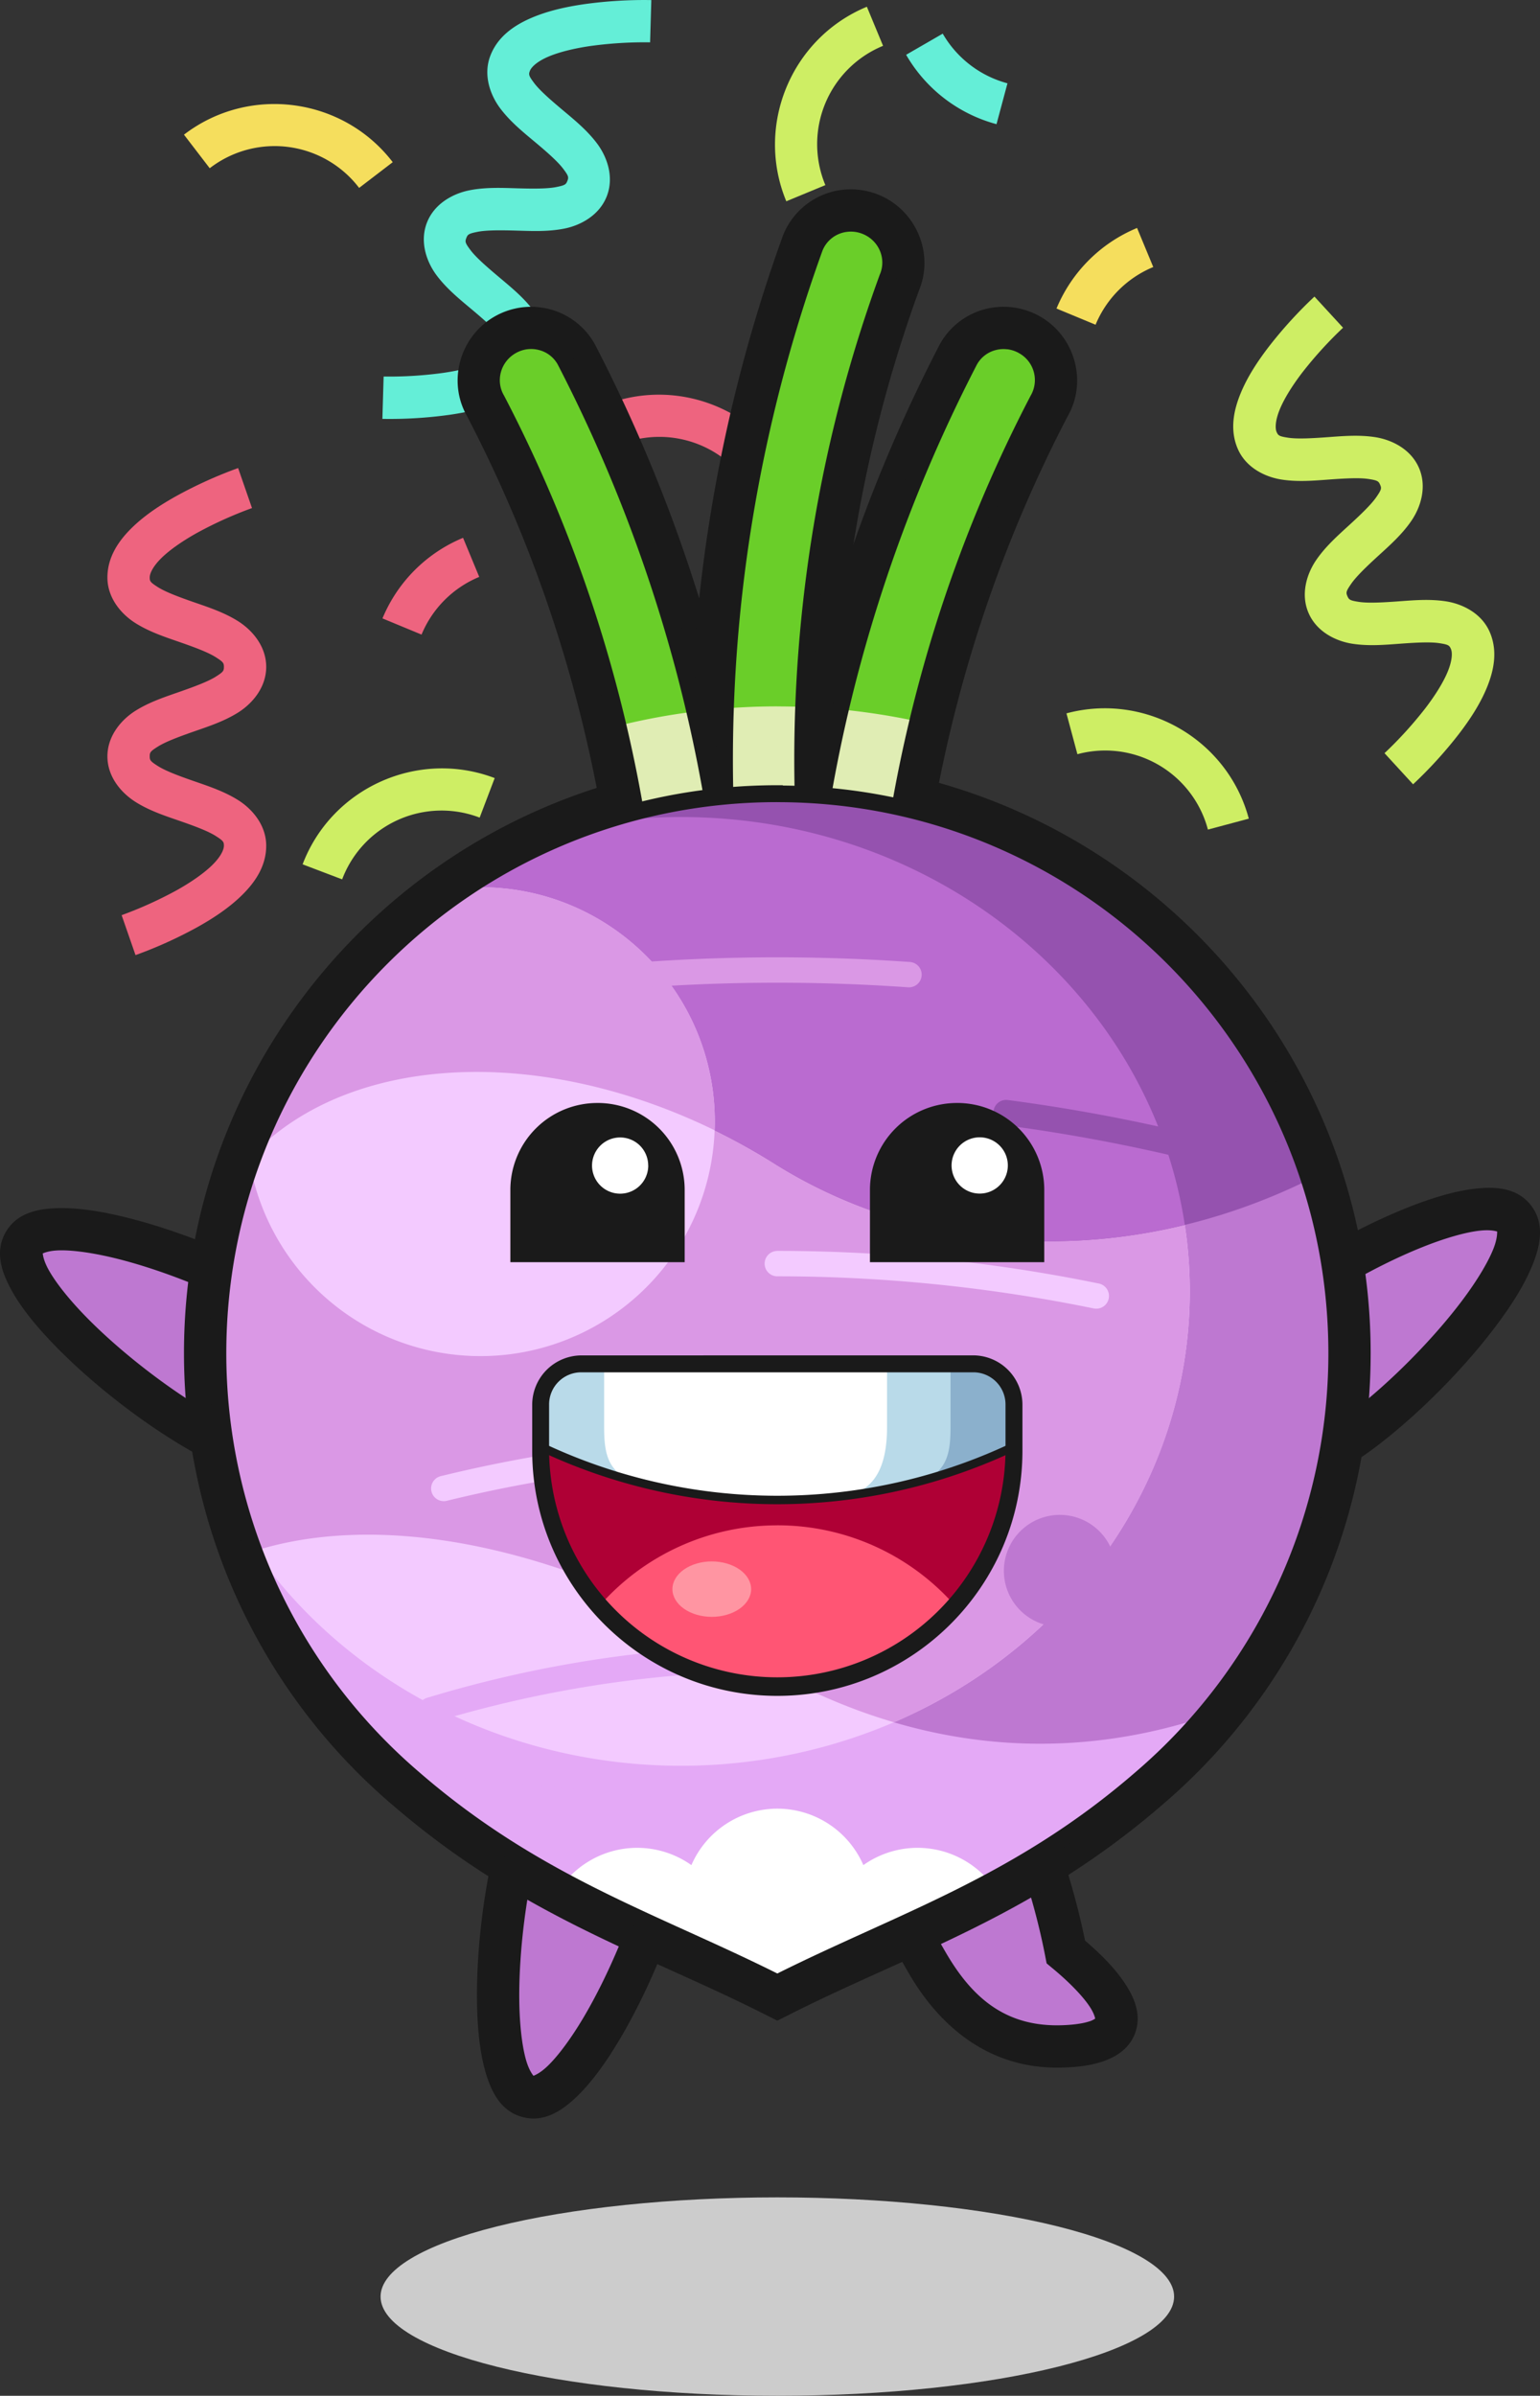 <svg xmlns="http://www.w3.org/2000/svg" viewBox="0 0 1236.88 1923.92"><rect x="0" y="0" width="1236.88" height="1923.92" fill="#333333" stroke="none"/><defs><style>.cls-1{fill:#fff;}.cls-2{fill:#ccc;}.cls-3{fill:#ceee64;}.cls-4{fill:#ee647f;}.cls-5{fill:#f5de5d;}.cls-6{fill:#64eed7;}.cls-7{fill:#be78d1;}.cls-8{fill:#1a1a1a;}.cls-9{fill:#6ace29;}.cls-10{fill:#e0edb4;}.cls-11{fill:#e4a9f6;}.cls-12{fill:#f3caff;}.cls-13{fill:#da98e5;}.cls-14{fill:#9552af;}.cls-15{fill:#ba6bd0;}.cls-16{fill:#af0035;}.cls-17{fill:#ff5574;}.cls-18{fill:#b9dae9;}.cls-19{fill:#8bb0cc;}.cls-20{fill:#ff95a2;}</style></defs><g id="Layer_2" data-name="Layer 2"><g id="Layer_1-2" data-name="Layer 1"><path class="cls-1" d="M624.3,634.19h-1.1c-.29,0-.57.07-.85.12a7.53,7.53,0,0,0-.83.11l-.83.17-.74.16h-.12l-.24.11c-.37.11-.74.24-1.1.38s-.52.2-.77.31-.52.22-.78.35-.49.25-.73.39-.49.27-.73.41l-.7.46-.68.5c-.22.17-.44.34-.65.52s-.42.37-.63.56-.4.39-.59.6-.39.4-.58.61-.36.43-.53.65-.34.45-.51.67l-.47.7c-.15.24-.3.48-.43.72s-.27.49-.4.75l-.36.75c-.11.26-.22.52-.32.78s-.19.53-.28.79-.17.53-.25.81-.14.53-.2.8-.11.55-.16.83-.09.56-.12.83-.08.56-.11.84,0,.56,0,.83V651c0,.27,0,.55,0,.83v.27c0,.27.07.55.12.82s.06.57.11.84.11.56.18.84.1.5.16.75v.11c0,.08.07.16.11.25.11.37.23.73.37,1.09s.2.53.31.79.22.51.34.76.25.5.39.74l.41.73c.15.24.31.47.47.71s.31.45.48.68.34.44.52.65.37.42.57.63l.59.59c.2.2.41.39.62.57l.64.54.68.5c.22.17.46.32.69.48l.72.43c.24.14.49.27.74.39l.76.38.77.31.8.29.81.24.82.21.81.15.83.13.83.11h2.27l.85-.11.83-.11.82-.18.75-.16h.11l.25-.11c.37-.11.74-.24,1.11-.37l.77-.31.77-.35.74-.39.73-.42c.24-.15.48-.3.71-.46s.46-.32.68-.49l.65-.53.63-.55.59-.59c.2-.2.39-.4.57-.61s.37-.43.54-.65.34-.44.51-.67l.47-.69c.15-.24.29-.48.43-.72s.27-.5.4-.75.24-.5.35-.75.22-.52.32-.78.2-.53.29-.79.16-.53.24-.8.15-.54.21-.82.11-.55.15-.83.09-.55.13-.83.08-.55.11-.84,0-.55,0-.83V651q0-.42,0-.84a2.26,2.26,0,0,0,0-.26c0-.28-.06-.57-.11-.85s-.07-.56-.11-.83-.11-.55-.18-.83-.1-.5-.16-.75v-.11c0-.09-.07-.17-.11-.25-.11-.37-.23-.73-.37-1.1s-.2-.53-.31-.78-.22-.51-.34-.76-.25-.5-.39-.74-.27-.5-.42-.73-.3-.47-.46-.7-.32-.46-.49-.68-.35-.44-.53-.65-.37-.43-.56-.64l-.59-.6-.62-.57c-.21-.18-.43-.35-.65-.52l-.67-.51-.71-.47-.71-.44-.74-.39-.76-.37-.78-.31c-.26-.11-.52-.2-.78-.29l-.81-.24c-.27-.08-.54-.15-.82-.21l-.82-.16q-.42-.08-.84-.12l-.83-.11h-.84l-.31,0Z"/><path class="cls-1" d="M624.3,634.19h-1.1c-.29,0-.57.07-.85.12a7.53,7.53,0,0,0-.83.11l-.83.17-.74.16h-.12l-.24.11c-.37.11-.74.24-1.1.38s-.52.2-.77.31-.52.22-.78.35-.49.25-.73.39-.49.27-.73.41l-.7.46-.68.5c-.22.17-.44.34-.65.52s-.42.37-.63.56-.4.39-.59.6-.39.4-.58.61-.36.43-.53.65-.34.45-.51.67l-.47.7c-.15.24-.3.48-.43.72s-.27.49-.4.75l-.36.75c-.11.26-.22.52-.32.78s-.19.53-.28.79-.17.53-.25.81-.14.53-.2.8-.11.55-.16.83-.09.56-.12.83-.08.56-.11.84,0,.56,0,.83V651c0,.27,0,.55,0,.83v.27c0,.27.07.55.12.82s.06.57.11.86.11.55.18.83.1.49.16.74v.11c0,.08.07.16.11.25.11.37.23.73.37,1.09s.2.53.31.79.22.51.34.76.25.5.39.74l.41.73c.15.24.31.47.47.71s.31.45.48.68.34.44.52.65.37.42.57.63l.59.59c.2.2.41.39.62.57l.64.54.68.5c.22.17.46.32.69.48l.72.43c.24.14.49.27.74.39l.76.38.77.31.8.29.81.24c.27.07.54.14.82.19a7.73,7.73,0,0,0,.81.16l.83.13.83.11h2.27l.85-.11c.28,0,.55-.07.83-.12l.82-.17.75-.16h.11l.25-.11c.37-.11.74-.23,1.11-.37s.51-.2.77-.32.52-.22.77-.35.5-.25.74-.39.49-.27.73-.41.48-.3.71-.46l.68-.49.65-.53.63-.55c.2-.19.4-.39.59-.6a8.08,8.08,0,0,0,.57-.6c.19-.21.37-.43.54-.65s.34-.44.51-.67l.47-.7c.15-.23.29-.47.43-.72s.27-.49.4-.75.24-.49.35-.75.22-.51.32-.77.2-.53.29-.8.16-.52.24-.79.15-.55.21-.82.11-.55.15-.83.09-.55.13-.83.08-.56.11-.84,0-.55,0-.83V651c0-.29,0-.57,0-.86a2.09,2.09,0,0,0,0-.25c0-.29-.06-.57-.11-.86s-.07-.55-.11-.82-.11-.56-.18-.83-.1-.5-.16-.74v-.11c0-.09-.07-.17-.11-.25-.11-.37-.23-.74-.37-1.1s-.2-.52-.31-.79l-.34-.76c-.12-.25-.25-.49-.39-.74s-.27-.48-.42-.73-.3-.46-.46-.69-.32-.46-.49-.68-.35-.44-.53-.65-.37-.43-.56-.64l-.59-.6-.62-.57-.65-.54c-.22-.17-.44-.34-.67-.5l-.71-.47-.71-.44c-.25-.13-.49-.27-.74-.39l-.76-.37-.78-.32-.78-.29-.81-.23c-.27-.08-.54-.15-.82-.21l-.82-.16-.84-.13-.83-.11H624.3Z"/><path class="cls-1" d="M624.3,634.19h-1.1c-.29,0-.57.07-.85.12a7.53,7.53,0,0,0-.83.11l-.83.17-.74.16h-.12l-.24.11c-.37.11-.74.24-1.1.38s-.52.2-.77.31-.52.22-.78.35-.49.25-.73.39-.49.27-.73.41l-.7.46-.68.5c-.22.17-.44.34-.65.52s-.42.37-.63.56-.4.39-.59.6-.39.4-.58.61-.36.43-.53.65-.34.45-.51.67l-.47.7c-.15.24-.3.48-.43.72s-.27.49-.4.75l-.36.75c-.11.26-.22.52-.32.78s-.19.53-.28.79-.17.53-.25.81-.14.53-.2.8-.11.55-.16.83-.09.56-.12.83-.08.56-.11.84,0,.56,0,.83V651c0,.27,0,.55,0,.83v.27c0,.27.07.55.12.82s.06.57.11.86.11.55.18.83.1.49.16.74v.11c0,.08.07.16.11.25.11.37.23.73.37,1.09s.2.53.31.79.22.51.34.76.25.5.39.74l.41.73c.15.24.31.47.47.71s.31.45.48.68.34.44.52.65.37.42.57.63l.59.59c.2.2.41.39.62.57l.64.54.68.5c.22.17.46.32.69.48l.72.43c.24.14.49.27.74.39l.76.38.77.31.8.29.81.24c.27.07.54.14.82.19a7.73,7.73,0,0,0,.81.16l.83.13.83.11h2.27l.85-.11c.28,0,.55-.07.83-.12l.82-.17.75-.16h.11l.25-.11c.37-.11.74-.23,1.11-.37s.51-.2.77-.32.52-.22.77-.35.5-.25.74-.39.49-.27.73-.41.48-.3.71-.46l.68-.49.65-.53.63-.55c.2-.19.4-.39.59-.6a8.08,8.08,0,0,0,.57-.6c.19-.21.37-.43.54-.65s.34-.44.51-.67l.47-.7c.15-.23.29-.47.43-.72s.27-.49.4-.75.24-.49.35-.75.22-.51.32-.77.2-.53.29-.8.16-.52.24-.79.15-.55.21-.82.11-.55.15-.83.09-.55.13-.83.08-.56.11-.84,0-.55,0-.83V651c0-.29,0-.57,0-.86a2.09,2.09,0,0,0,0-.25c0-.29-.06-.57-.11-.86s-.07-.55-.11-.82-.11-.56-.18-.83-.1-.5-.16-.74v-.11c0-.09-.07-.17-.11-.25-.11-.37-.23-.74-.37-1.1s-.2-.52-.31-.79l-.34-.76c-.12-.25-.25-.49-.39-.74s-.27-.48-.42-.73-.3-.46-.46-.69-.32-.46-.49-.68-.35-.44-.53-.65-.37-.43-.56-.64l-.59-.6-.62-.57-.65-.54c-.22-.17-.44-.34-.67-.5l-.71-.47-.71-.44c-.25-.13-.49-.27-.74-.39l-.76-.37-.78-.32-.78-.29-.81-.23c-.27-.08-.54-.15-.82-.21l-.82-.16-.84-.13-.83-.11H624.3Z"/><path class="cls-1" d="M624.3,634.19h-1.1c-.29,0-.57.07-.85.12a7.53,7.53,0,0,0-.83.11l-.83.17-.74.16h-.12l-.24.11c-.37.11-.74.24-1.1.38s-.52.2-.77.31-.52.22-.78.35-.49.25-.73.39-.49.27-.73.41l-.7.46-.68.5c-.22.17-.44.34-.65.52s-.42.37-.63.56-.4.39-.59.6-.39.4-.58.61-.36.43-.53.65-.34.45-.51.67l-.47.7c-.15.24-.3.48-.43.72s-.27.49-.4.75l-.36.75c-.11.26-.22.52-.32.78s-.19.53-.28.79-.17.53-.25.81-.14.53-.2.8-.11.55-.16.83-.09.56-.12.83-.08.56-.11.84,0,.56,0,.83V651c0,.27,0,.55,0,.83v.27c0,.27.07.55.12.82s.06.57.11.86.11.55.18.83.1.49.16.74v.11c0,.08.07.16.11.25.11.37.23.73.37,1.09s.2.53.31.79.22.51.34.76.25.5.39.74l.41.73c.15.24.31.47.47.71s.31.45.48.68.34.44.52.65.37.42.57.63l.59.59c.2.2.41.39.62.57l.64.54.68.5c.22.17.46.32.69.48l.72.43c.24.14.49.27.74.39l.76.38.77.31.8.29.81.24c.27.07.54.14.82.19a7.73,7.73,0,0,0,.81.16l.83.13.83.11h2.27l.85-.11c.28,0,.55-.07.83-.12l.82-.17.75-.16h.11l.25-.11c.37-.11.74-.23,1.11-.37s.51-.2.77-.32.52-.22.77-.35.5-.25.74-.39.49-.27.73-.41.48-.3.71-.46l.68-.49.65-.53.63-.55c.2-.19.4-.39.59-.6a8.08,8.08,0,0,0,.57-.6c.19-.21.37-.43.54-.65s.34-.44.51-.67l.47-.7c.15-.23.29-.47.43-.72s.27-.49.4-.75.24-.49.35-.75.22-.51.32-.77.2-.53.29-.8.16-.52.24-.79.15-.55.21-.82.11-.55.15-.83.09-.55.13-.83.08-.56.11-.84,0-.55,0-.83V651c0-.29,0-.57,0-.86a2.09,2.09,0,0,0,0-.25c0-.29-.06-.57-.11-.86s-.07-.55-.11-.82-.11-.56-.18-.83-.1-.5-.16-.74v-.11c0-.09-.07-.17-.11-.25-.11-.37-.23-.74-.37-1.1s-.2-.52-.31-.79l-.34-.76c-.12-.25-.25-.49-.39-.74s-.27-.48-.42-.73-.3-.46-.46-.69-.32-.46-.49-.68-.35-.44-.53-.65-.37-.43-.56-.64l-.59-.6-.62-.57-.65-.54c-.22-.17-.44-.34-.67-.5l-.71-.47-.71-.44c-.25-.13-.49-.27-.74-.39l-.76-.37-.78-.32-.78-.29-.81-.23c-.27-.08-.54-.15-.82-.21l-.82-.16-.84-.13-.83-.11H624.3Z"/><path class="cls-1" d="M624.3,634.19h-1.1c-.29,0-.57.07-.85.12a7.53,7.53,0,0,0-.83.11l-.83.17-.74.16h-.12l-.24.11c-.37.11-.74.24-1.1.38s-.52.2-.77.31-.52.22-.78.35-.49.25-.73.39-.49.27-.73.41l-.7.46-.68.5c-.22.17-.44.34-.65.52s-.42.37-.63.56-.4.39-.59.6-.39.4-.58.61-.36.43-.53.65-.34.45-.51.67l-.47.7c-.15.24-.3.48-.43.72s-.27.49-.4.75l-.36.75c-.11.26-.22.52-.32.78s-.19.53-.28.79-.17.53-.25.81-.14.53-.2.8-.11.55-.16.83-.09.56-.12.83-.08.56-.11.84,0,.56,0,.83V651c0,.27,0,.55,0,.83v.27c0,.27.07.55.12.82s.06.57.11.86.11.55.18.83.1.49.16.74v.11c0,.08.07.16.11.25.11.37.23.73.37,1.09s.2.53.31.79.22.51.34.76.25.5.39.74l.41.73c.15.24.31.47.47.71s.31.45.48.68.34.44.52.65.37.42.57.63l.59.59c.2.2.41.39.62.57l.64.54.68.5c.22.17.46.32.69.48l.72.43c.24.14.49.27.74.39l.76.38.77.31.8.29.81.24c.27.07.54.14.82.19a7.73,7.73,0,0,0,.81.16l.83.13.83.11h2.27l.85-.11c.28,0,.55-.07.83-.12l.82-.17.75-.16h.11l.25-.11c.37-.11.74-.23,1.11-.37s.51-.2.77-.32.52-.22.77-.35.5-.25.74-.39.49-.27.73-.41.48-.3.71-.46l.68-.49.65-.53.63-.55c.2-.19.4-.39.59-.6a8.08,8.08,0,0,0,.57-.6c.19-.21.37-.43.54-.65s.34-.44.51-.67l.47-.7c.15-.23.29-.47.43-.72s.27-.49.4-.75.24-.49.35-.75.22-.51.32-.77.2-.53.29-.8.16-.52.24-.79.15-.55.21-.82.11-.55.15-.83.09-.55.13-.83.08-.56.11-.84,0-.55,0-.83V651c0-.29,0-.57,0-.86a2.09,2.09,0,0,0,0-.25c0-.29-.06-.57-.11-.86s-.07-.55-.11-.82-.11-.56-.18-.83-.1-.5-.16-.74v-.11c0-.09-.07-.17-.11-.25-.11-.37-.23-.74-.37-1.1s-.2-.52-.31-.79l-.34-.76c-.12-.25-.25-.49-.39-.74s-.27-.48-.42-.73-.3-.46-.46-.69-.32-.46-.49-.68-.35-.44-.53-.65-.37-.43-.56-.64l-.59-.6-.62-.57-.65-.54c-.22-.17-.44-.34-.67-.5l-.71-.47-.71-.44c-.25-.13-.49-.27-.74-.39l-.76-.37-.78-.32-.78-.29-.81-.23c-.27-.08-.54-.15-.82-.21l-.82-.16-.84-.13-.83-.11H624.3Z"/><path class="cls-1" d="M624.3,634.19h-1.1c-.29,0-.57.07-.85.12a7.53,7.53,0,0,0-.83.11l-.83.17-.74.16h-.12l-.24.11c-.37.11-.74.24-1.1.38s-.52.2-.77.31-.52.22-.78.35-.49.25-.73.39-.49.27-.73.41l-.7.46-.68.5c-.22.17-.44.34-.65.52s-.42.37-.63.56-.4.39-.59.6-.39.4-.58.61-.36.43-.53.65-.34.45-.51.67l-.47.7c-.15.24-.3.48-.43.72s-.27.49-.4.75l-.36.75c-.11.26-.22.52-.32.78s-.19.53-.28.79-.17.53-.25.81-.14.53-.2.8-.11.55-.16.83-.09.56-.12.83-.08.56-.11.84,0,.56,0,.83V651c0,.27,0,.55,0,.83v.27c0,.27.07.55.12.82s.06.57.11.86.11.55.18.83.1.49.16.74v.11c0,.08.07.16.11.25.11.37.23.73.37,1.09s.2.53.31.79.22.51.34.76.25.5.39.74l.41.73c.15.24.31.47.47.71s.31.45.48.68.34.44.52.65.37.42.57.63l.59.59c.2.2.41.39.62.57l.64.54.68.5c.22.17.46.32.69.48l.72.43c.24.14.49.27.74.39l.76.38.77.31.8.29.81.24c.27.07.54.14.82.19a7.73,7.73,0,0,0,.81.16l.83.13.83.11h2.27l.85-.11c.28,0,.55-.07.83-.12l.82-.17.75-.16h.11l.25-.11c.37-.11.74-.23,1.11-.37s.51-.2.77-.32.52-.22.77-.35.5-.25.74-.39.49-.27.73-.41.48-.3.71-.46l.68-.49.65-.53.63-.55c.2-.19.4-.39.59-.6a8.08,8.08,0,0,0,.57-.6c.19-.21.37-.43.54-.65s.34-.44.51-.67l.47-.7c.15-.23.29-.47.43-.72s.27-.49.4-.75.24-.49.35-.75.22-.51.32-.77.2-.53.29-.8.16-.52.24-.79.15-.55.21-.82.11-.55.15-.83.09-.55.13-.83.08-.56.11-.84,0-.55,0-.83V651c0-.29,0-.57,0-.86a2.09,2.09,0,0,0,0-.25c0-.29-.06-.57-.11-.86s-.07-.55-.11-.82-.11-.56-.18-.83-.1-.5-.16-.74v-.11c0-.09-.07-.17-.11-.25-.11-.37-.23-.74-.37-1.1s-.2-.52-.31-.79l-.34-.76c-.12-.25-.25-.49-.39-.74s-.27-.48-.42-.73-.3-.46-.46-.69-.32-.46-.49-.68-.35-.44-.53-.65-.37-.43-.56-.64l-.59-.6-.62-.57-.65-.54c-.22-.17-.44-.34-.67-.5l-.71-.47-.71-.44c-.25-.13-.49-.27-.74-.39l-.76-.37-.78-.32-.78-.29-.81-.23c-.27-.08-.54-.15-.82-.21l-.82-.16-.84-.13-.83-.11H624.3Z"/><path class="cls-1" d="M624.3,634.19h-1.1c-.29,0-.57.07-.85.12a7.53,7.53,0,0,0-.83.11l-.83.17-.74.16h-.12l-.24.11c-.37.11-.74.24-1.1.38s-.52.2-.77.31-.52.22-.78.35-.49.25-.73.39-.49.27-.73.41l-.7.46-.68.5c-.22.17-.44.34-.65.52s-.42.37-.63.56-.4.39-.59.6-.39.4-.58.61-.36.43-.53.65-.34.45-.51.67l-.47.7c-.15.24-.3.48-.43.72s-.27.49-.4.75l-.36.75c-.11.26-.22.52-.32.78s-.19.53-.28.79-.17.53-.25.81-.14.53-.2.8-.11.55-.16.83-.09.56-.12.83-.08.56-.11.84,0,.56,0,.83V651c0,.27,0,.55,0,.83v.27c0,.27.07.55.12.82s.06.57.11.86.11.55.18.83.1.49.16.74v.11c0,.08.07.16.11.25.11.37.23.73.37,1.09s.2.53.31.79.22.51.34.76.25.5.39.74l.41.73c.15.24.31.47.47.71s.31.45.48.68.34.44.52.65.37.42.57.63l.59.59c.2.2.41.39.62.57l.64.54.68.5c.22.17.46.32.69.48l.72.43c.24.14.49.27.74.39l.76.38.77.31.8.29.81.24c.27.07.54.14.82.19a7.73,7.73,0,0,0,.81.16l.83.13.83.11h2.27l.85-.11c.28,0,.55-.07.83-.12l.82-.17.75-.16h.11l.25-.11c.37-.11.74-.23,1.11-.37s.51-.2.77-.32.52-.22.77-.35.5-.25.74-.39.49-.27.73-.41.48-.3.71-.46l.68-.49.65-.53.63-.55c.2-.19.4-.39.59-.6a8.08,8.08,0,0,0,.57-.6c.19-.21.37-.43.54-.65s.34-.44.51-.67l.47-.7c.15-.23.29-.47.43-.72s.27-.49.4-.75.24-.49.35-.75.22-.51.32-.77.2-.53.29-.8.16-.52.24-.79.15-.55.21-.82.11-.55.15-.83.09-.55.13-.83.08-.56.11-.84,0-.55,0-.83V651c0-.29,0-.57,0-.86a2.09,2.09,0,0,0,0-.25c0-.29-.06-.57-.11-.86s-.07-.55-.11-.82-.11-.56-.18-.83-.1-.5-.16-.74v-.11c0-.09-.07-.17-.11-.25-.11-.37-.23-.74-.37-1.1s-.2-.52-.31-.79l-.34-.76c-.12-.25-.25-.49-.39-.74s-.27-.48-.42-.73-.3-.46-.46-.69-.32-.46-.49-.68-.35-.44-.53-.65-.37-.43-.56-.64l-.59-.6-.62-.57-.65-.54c-.22-.17-.44-.34-.67-.5l-.71-.47-.71-.44c-.25-.13-.49-.27-.74-.39l-.76-.37-.78-.32-.78-.29-.81-.23c-.27-.08-.54-.15-.82-.21l-.82-.16-.84-.13-.83-.11H624.3Z"/><path class="cls-1" d="M624.3,634.19h-1.1c-.29,0-.57.07-.85.12a7.53,7.53,0,0,0-.83.11l-.83.17-.74.16h-.12l-.24.11c-.37.11-.74.24-1.1.38s-.52.2-.77.31-.52.22-.78.35-.49.25-.73.39-.49.27-.73.41l-.7.46-.68.5c-.22.17-.44.34-.65.52s-.42.37-.63.56-.4.39-.59.6-.39.4-.58.61-.36.43-.53.65-.34.45-.51.67l-.47.7c-.15.24-.3.48-.43.72s-.27.49-.4.75l-.36.75c-.11.26-.22.52-.32.78s-.19.53-.28.79-.17.53-.25.81-.14.53-.2.8-.11.55-.16.83-.09.56-.12.83-.08.56-.11.84,0,.56,0,.83V651c0,.27,0,.55,0,.83v.27c0,.27.07.55.12.82s.06.57.11.86.11.55.18.83.1.49.16.74v.11c0,.08.07.16.11.25.11.37.23.73.37,1.09s.2.53.31.79.22.51.34.76.25.5.39.74l.41.73c.15.24.31.47.47.71s.31.45.48.68.34.44.52.65.37.42.57.63l.59.59c.2.2.41.39.62.57l.64.54.68.5c.22.17.46.32.69.48l.72.43c.24.14.49.27.74.39l.76.38.77.31.8.29.81.24c.27.07.54.14.82.19a7.73,7.73,0,0,0,.81.16l.83.13.83.11h2.27l.85-.11c.28,0,.55-.07.83-.12l.82-.17.75-.16h.11l.25-.11c.37-.11.74-.23,1.11-.37s.51-.2.77-.32.52-.22.77-.35.5-.25.74-.39.49-.27.73-.41.48-.3.71-.46l.68-.49.65-.53.63-.55c.2-.19.4-.39.59-.6a8.08,8.08,0,0,0,.57-.6c.19-.21.37-.43.54-.65s.34-.44.51-.67l.47-.7c.15-.23.29-.47.43-.72s.27-.49.4-.75.24-.49.35-.75.22-.51.32-.77.2-.53.29-.8.16-.52.24-.79.15-.55.21-.82.11-.55.15-.83.09-.55.13-.83.08-.56.11-.84,0-.55,0-.83V651c0-.29,0-.57,0-.86a2.09,2.09,0,0,0,0-.25c0-.29-.06-.57-.11-.86s-.07-.55-.11-.82-.11-.56-.18-.83-.1-.5-.16-.74v-.11c0-.09-.07-.17-.11-.25-.11-.37-.23-.74-.37-1.1s-.2-.52-.31-.79l-.34-.76c-.12-.25-.25-.49-.39-.74s-.27-.48-.42-.73-.3-.46-.46-.69-.32-.46-.49-.68-.35-.44-.53-.65-.37-.43-.56-.64l-.59-.6-.62-.57-.65-.54c-.22-.17-.44-.34-.67-.5l-.71-.47-.71-.44c-.25-.13-.49-.27-.74-.39l-.76-.37-.78-.32-.78-.29-.81-.23c-.27-.08-.54-.15-.82-.21l-.82-.16-.84-.13-.83-.11H624.3Z"/><path class="cls-1" d="M624.3,634.19h-1.1c-.29,0-.57.07-.85.12a7.53,7.53,0,0,0-.83.11l-.83.17-.74.16h-.12l-.24.11c-.37.11-.74.24-1.1.38s-.52.2-.77.31-.52.22-.78.35-.49.25-.73.39-.49.27-.73.41l-.7.46-.68.5c-.22.17-.44.34-.65.52s-.42.37-.63.56-.4.39-.59.6-.39.4-.58.61-.36.43-.53.65-.34.45-.51.67l-.47.7c-.15.24-.3.48-.43.72s-.27.49-.4.75l-.36.75c-.11.26-.22.52-.32.78s-.19.53-.28.79-.17.53-.25.81-.14.53-.2.8-.11.55-.16.83-.09.56-.12.83-.08.56-.11.84,0,.56,0,.83V651c0,.27,0,.55,0,.83v.27c0,.27.07.55.12.82s.06.57.11.86.11.55.18.83.1.49.16.74v.11c0,.08.07.16.11.25.11.37.23.73.37,1.09s.2.53.31.79.22.51.34.76.25.5.39.74l.41.73c.15.24.31.47.47.71s.31.45.48.68.34.44.52.65.37.42.57.63l.59.59c.2.2.41.39.62.57l.64.54.68.5c.22.17.46.32.69.48l.72.43c.24.14.49.27.74.39l.76.38.77.31.8.29.81.24c.27.07.54.14.82.19a7.73,7.73,0,0,0,.81.16l.83.13.83.11h2.27l.85-.11c.28,0,.55-.07.83-.12l.82-.17.75-.16h.11l.25-.11c.37-.11.74-.23,1.11-.37s.51-.2.77-.32.52-.22.77-.35.5-.25.74-.39.49-.27.73-.41.48-.3.71-.46l.68-.49.65-.53.63-.55c.2-.19.4-.39.59-.6a8.08,8.08,0,0,0,.57-.6c.19-.21.37-.43.54-.65s.34-.44.51-.67l.47-.7c.15-.23.29-.47.43-.72s.27-.49.4-.75.24-.49.35-.75.22-.51.32-.77.2-.53.29-.8.16-.52.24-.79.15-.55.21-.82.11-.55.15-.83.09-.55.13-.83.08-.56.11-.84,0-.55,0-.83V651c0-.29,0-.57,0-.86a2.09,2.09,0,0,0,0-.25c0-.29-.06-.57-.11-.86s-.07-.55-.11-.82-.11-.56-.18-.83-.1-.5-.16-.74v-.11c0-.09-.07-.17-.11-.25-.11-.37-.23-.74-.37-1.1s-.2-.52-.31-.79l-.34-.76c-.12-.25-.25-.49-.39-.74s-.27-.48-.42-.73-.3-.46-.46-.69-.32-.46-.49-.68-.35-.44-.53-.65-.37-.43-.56-.64l-.59-.6-.62-.57-.65-.54c-.22-.17-.44-.34-.67-.5l-.71-.47-.71-.44c-.25-.13-.49-.27-.74-.39l-.76-.37-.78-.32-.78-.29-.81-.23c-.27-.08-.54-.15-.82-.21l-.82-.16-.84-.13-.83-.11H624.3Z"/><path class="cls-1" d="M624.3,634.19h-1.1c-.29,0-.57.07-.85.12a7.53,7.53,0,0,0-.83.11l-.83.17-.74.16h-.12l-.24.11c-.37.11-.74.24-1.1.38s-.52.2-.77.31-.52.22-.78.35-.49.25-.73.39-.49.27-.73.41l-.7.46-.68.5c-.22.17-.44.34-.65.52s-.42.37-.63.56-.4.39-.59.6-.39.4-.58.61-.36.43-.53.65-.34.45-.51.67l-.47.7c-.15.24-.3.48-.43.72s-.27.49-.4.75l-.36.75c-.11.26-.22.52-.32.78s-.19.53-.28.79-.17.53-.25.81-.14.53-.2.8-.11.55-.16.83-.09.56-.12.83-.08.56-.11.84,0,.56,0,.83V651c0,.27,0,.55,0,.83v.27c0,.27.07.55.12.82s.06.57.11.86.11.55.18.83.1.49.16.74v.11c0,.08.07.16.11.25.11.37.23.73.37,1.09s.2.53.31.79.22.51.34.76.25.5.39.74l.41.73c.15.24.31.47.47.71s.31.45.48.68.34.44.52.65.37.42.57.63l.59.59c.2.2.41.39.62.57l.64.54.68.5c.22.17.46.32.69.48l.72.43c.24.14.49.27.74.39l.76.38.77.31.8.29.81.24c.27.07.54.14.82.19a7.73,7.73,0,0,0,.81.16l.83.13.83.11h2.27l.85-.11c.28,0,.55-.07.83-.12l.82-.17.75-.16h.11l.25-.11c.37-.11.74-.23,1.11-.37s.51-.2.77-.32.52-.22.77-.35.5-.25.74-.39.49-.27.73-.41.48-.3.71-.46l.68-.49.65-.53.63-.55c.2-.19.4-.39.59-.6a8.08,8.08,0,0,0,.57-.6c.19-.21.37-.43.54-.65s.34-.44.51-.67l.47-.7c.15-.23.29-.47.43-.72s.27-.49.4-.75.24-.49.35-.75.22-.51.32-.77.2-.53.29-.8.16-.52.24-.79.15-.55.21-.82.11-.55.15-.83.09-.55.13-.83.08-.56.11-.84,0-.55,0-.83V651c0-.29,0-.57,0-.86a2.09,2.09,0,0,0,0-.25c0-.29-.06-.57-.11-.86s-.07-.55-.11-.82-.11-.56-.18-.83-.1-.5-.16-.74v-.11c0-.09-.07-.17-.11-.25-.11-.37-.23-.74-.37-1.1s-.2-.52-.31-.79l-.34-.76c-.12-.25-.25-.49-.39-.74s-.27-.48-.42-.73-.3-.46-.46-.69-.32-.46-.49-.68-.35-.44-.53-.65-.37-.43-.56-.64l-.59-.6-.62-.57-.65-.54c-.22-.17-.44-.34-.67-.5l-.71-.47-.71-.44c-.25-.13-.49-.27-.74-.39l-.76-.37-.78-.32-.78-.29-.81-.23c-.27-.08-.54-.15-.82-.21l-.82-.16-.84-.13-.83-.11H624.3Z"/><path class="cls-2" d="M943,1844.26c0,44-142.67,79.66-318.66,79.66s-318.67-35.67-318.67-79.66c0-21.13,33.58-41.4,93.34-56.33s140.81-23.34,225.33-23.34,165.57,8.39,225.33,23.34,93.33,35.2,93.33,56.33Z"/><path class="cls-3" d="M1055.72,238.17a348,348,0,0,0-36.56,40.13c-8.71,11.34-17.16,24-22.74,37.6s-8.86,29.29-2.3,44.5,22,22.68,35.26,24.72,26.4.82,38.75-.08,23.86-1.49,31.09-.38,8,1.78,9.24,4.61,1.16,3.85-3,9.88-12.48,14-21.61,22.36-19.06,17.1-26.65,28.13-12.78,27.39-6.22,42.6,22,22.68,35.26,24.72,26.4.84,38.75-.07,23.85-1.5,31.09-.39,8,1.78,9.24,4.62,1.21,9-2.52,18.14-10.64,19.91-18.25,29.8A318.62,318.62,0,0,1,1112,604.83l22.94,25a346,346,0,0,0,36.58-40.13c8.71-11.33,17.14-24,22.72-37.6s8.86-29.28,2.3-44.49-22-22.68-35.24-24.72-26.42-.83-38.77.07-23.86,1.49-31.1.38-8-1.76-9.23-4.6-1.16-3.85,3-9.88,12.49-14,21.62-22.35,19.07-17.11,26.66-28.13,12.77-27.4,6.21-42.61-22-22.68-35.25-24.72-26.42-.83-38.76.07-23.86,1.49-31.1.38-8-1.77-9.24-4.6-1.19-9.05,2.54-18.15,10.64-19.91,18.24-29.8a319.72,319.72,0,0,1,32.58-35.77Z"/><path class="cls-4" d="M644.91,405.59C627.87,342,562.05,304,498.45,321l8.79,32.81A85.36,85.36,0,0,1,612.1,414.38Z"/><path class="cls-5" d="M913.26,183.07a119.56,119.56,0,0,0-64.71,64.7l31.38,13a85.62,85.62,0,0,1,46.33-46.33Z"/><path class="cls-6" d="M727.77,44a119.64,119.64,0,0,0,72.6,55.72l8.8-32.81a85.65,85.65,0,0,1-52-39.89Z"/><path class="cls-6" d="M523.12.06a348.36,348.36,0,0,0-54.18,3.33c-14.15,2.07-29,5.27-42.51,11.14s-26.75,14.84-32.64,30.33,0,31.61,8.08,42.3,18.37,19,27.86,26.93,18.16,15.55,22.57,21.38,4.52,6.86,3.42,9.75-1.85,3.57-9,5-18.7,1.35-31.07,1-25.59-1-38.72,1.62-28.26,10.76-34.14,26.24,0,31.61,8.08,42.29,18.37,19,27.85,26.95,18.17,15.54,22.58,21.37,4.52,6.86,3.42,9.75-5.43,7.33-14.45,11.26-21.49,6.87-33.84,8.68a319,319,0,0,1-48.31,3l-1,34a347.09,347.09,0,0,0,54.2-3.31c14.14-2.07,29-5.29,42.49-11.16s26.75-14.83,32.64-30.31,0-31.62-8.07-42.3-18.38-19-27.87-27-18.16-15.54-22.57-21.38-4.52-6.85-3.42-9.74,1.85-3.57,9-5,18.71-1.35,31.08-1,25.61,1,38.73-1.62,28.24-10.76,34.13-26.25,0-31.6-8.07-42.28S461,96,451.54,88.06,433.38,72.51,429,66.67s-4.52-6.85-3.42-9.74S431,49.6,440,45.68s21.5-6.87,33.85-8.68a318.76,318.76,0,0,1,48.29-3Z"/><path class="cls-4" d="M191.25,375.87a348.62,348.62,0,0,0-49.47,22.38c-12.49,6.95-25.26,15.24-35.77,25.51s-19.73,23.39-19.73,40,11.24,29.54,22.58,36.66,23.92,11.21,35.62,15.27,22.5,8.08,28.7,12,6.66,4.8,6.66,7.89-.46,4-6.66,7.89-17,7.9-28.7,12-24.28,8.16-35.62,15.27-22.58,20.1-22.58,36.67S97.52,636.84,108.86,644s23.92,11.22,35.62,15.28,22.5,8.07,28.7,12,6.66,4.8,6.66,7.89-2.47,8.79-9.5,15.66-17.66,14.07-28.56,20.15a320.32,320.32,0,0,1-44.09,19.94l11.15,32.08a346.93,346.93,0,0,0,49.48-22.36c12.48-6.95,25.24-15.25,35.76-25.52s19.73-23.38,19.73-39.95-11.23-29.54-22.57-36.66-23.93-11.22-35.63-15.28-22.5-8.08-28.7-12-6.66-4.79-6.66-7.88.46-4,6.66-7.88,17-7.91,28.7-12,24.29-8.16,35.63-15.28,22.57-20.09,22.57-36.66S202.58,506,191.24,498.85s-23.93-11.22-35.63-15.29-22.5-8.08-28.7-12-6.66-4.79-6.66-7.87,2.48-8.79,9.51-15.67,17.66-14.06,28.56-20.13A318.46,318.46,0,0,1,202.4,408Z"/><path class="cls-3" d="M1003,657.42c-17-63.6-82.86-101.6-146.46-84.56l8.8,32.81A85.36,85.36,0,0,1,970.16,666.2Z"/><path class="cls-5" d="M315.43,130.23C275.35,78,200,68.07,147.76,108.15l20.68,26.95a85.35,85.35,0,0,1,120,15.8Z"/><path class="cls-3" d="M696.25,5.42c-60.83,25.19-89.91,95.41-64.72,156.23l31.38-13A85.35,85.35,0,0,1,709.25,36.8Z"/><path class="cls-3" d="M397.32,624.83c-61.55-23.4-130.87,7.73-154.28,69.27l31.76,12.07a85.35,85.35,0,0,1,110.45-49.59Z"/><path class="cls-4" d="M371.91,431.9a119.57,119.57,0,0,0-64.72,64.71l31.38,13a85.54,85.54,0,0,1,46.34-46.33Z"/><path class="cls-6" d="M707.69,313.91a119.56,119.56,0,0,0-79.25-45.77L624,301.82a85.55,85.55,0,0,1,56.74,32.76Z"/><path class="cls-7" d="M534,1508.37c-21.14,78.9-77.52,184-110,175.32s-28.72-127.91-7.58-206.82,60.11-85.36,84.15-78.93,54.55,31.52,33.41,110.43Z"/><path class="cls-8" d="M504.94,1381.54a69,69,0,0,0-57.22,9.9c-19.85,13.77-36.5,39.17-47.72,81-11.06,41.28-17.39,91.69-16.89,134.34.25,21.32,2.12,40.6,6.69,56.65s12.23,31.93,29.79,36.64,32.14-5.23,44.12-16.84,23.23-27.37,34.11-45.71c21.76-36.69,41.48-83.51,52.54-124.79,11.22-41.86,9.5-72.19-.81-94a68.93,68.93,0,0,0-44.61-37.19Zm-8.79,32.81c8.43,2.26,17,6.84,22.69,18.88s8.64,33.69-1.28,70.74c-10.09,37.63-29.12,82.82-48.95,116.25-9.92,16.71-20.16,30.53-28.54,38.65-6.28,6.09-10.47,7.58-11.61,8.1-.72-1-3.6-4.4-6-12.82-3.19-11.22-5.16-28.31-5.39-47.74-.45-38.87,5.66-87.52,15.74-125.15,9.93-37,23.33-54.32,34.26-61.91s20.65-7.26,29.08-5Z"/><path class="cls-7" d="M827.44,1470.08c-31.27-75.49-70.75-76.8-93.75-67.28s-50,38.37-18.71,113.86a510.81,510.81,0,0,0,29.91,59.75c22.12,38.11,54.53,67.19,104.55,67,24.07-.1,41.59-5,46.12-15.88,5.93-14.31-11.45-36.81-39.44-60-6.43-33.19-16.67-68.42-28.68-97.41Z"/><path class="cls-8" d="M727.2,1387.11a69,69,0,0,1,58,2.35c21.47,11.06,41.3,34.07,57.89,74.12,11.85,28.6,21.7,62.27,28.38,94.77,12.67,10.9,23.39,21.76,31,32.87,8.57,12.45,15.12,27.32,8.7,42.8-4.88,11.8-15.58,18.2-26.16,21.65s-22.42,4.66-35.58,4.72c-56.63.23-95.45-34.36-119.31-75.45a529.73,529.73,0,0,1-30.91-61.78c-16.58-40.05-18.84-70.34-11.47-93.34a69,69,0,0,1,39.38-42.71Zm13,31.39c-8.07,3.34-16,9-20,21.68s-4.18,34.54,10.5,70a496.73,496.73,0,0,0,28.91,57.73C780,1603,806,1626.6,849.37,1626.42c10.91-.07,19.87-1.31,25.2-3.05a16.45,16.45,0,0,0,5.06-2.35c-.24-.9-.84-4.41-5.06-10.54-5.63-8.19-16-18.93-29.29-29.92l-4.67-3.88-1.16-6c-6.22-32.09-16.25-66.49-27.71-94.14-14.67-35.44-30.22-50.83-42-56.92s-21.43-4.5-29.49-1.16Z"/><path class="cls-7" d="M160.21,1149.55C89.46,1108.7,2.51,1027.05,19.32,997.94s131,5.37,201.74,46.22,66.89,80.15,54.45,101.7-44.56,44.53-115.3,3.69Z"/><path class="cls-8" d="M290.22,1154.35a69,69,0,0,0,5.24-57.84c-8.16-22.74-28.38-45.39-65.91-67.06-37-21.37-84.07-40.53-125.39-51.09-20.67-5.27-39.77-8.46-56.45-8.2s-34,3.55-43.1,19.29-3.27,32.39,4.84,47,20.43,29.53,35.33,44.79c29.8,30.51,69.93,61.68,106.93,83,37.53,21.67,67.27,27.85,91,23.55a69,69,0,0,0,47.47-33.46Zm-29.42-17c-4.36,7.56-11,14.65-24.1,17s-34.79-.37-68-19.55c-33.74-19.48-72.46-49.56-99.62-77.36-13.58-13.91-24.28-27.38-29.95-37.57-4.26-7.65-4.62-12.08-4.82-13.31,1.17-.44,5.18-2.34,13.93-2.48,11.67-.18,28.68,2.34,47.51,7.15,37.66,9.62,83.08,28.11,116.82,47.59,33.21,19.18,46.43,36.6,50.92,49.12s1.68,21.83-2.69,29.39Z"/><path class="cls-7" d="M1022.28,1050.55c64.81-49.73,173.53-98.81,194-72.15s-55.08,119-119.89,168.7-99.66,31.13-114.8,11.39-24.1-58.21,40.71-107.94Z"/><path class="cls-8" d="M968.1,1168.83a69,69,0,0,0,51.43,27c24.12,1.16,52.79-8.86,87.18-35.24,33.9-26,69.61-62.16,95.18-96.29,12.78-17.07,23-33.5,29.18-49s9.74-32.78-1.33-47.2-28.68-15.42-45.25-13.5-35.1,7.57-54.9,15.5c-39.59,15.86-83.74,41-117.65,67-34.38,26.38-51.47,51.48-56.59,75.08a69,69,0,0,0,12.75,56.67ZM995,1148.15c-5.31-6.92-9.32-15.79-6.5-28.79s13.65-32,44.08-55.34c30.91-23.72,73.52-48,109.6-62.43,18-7.23,34.58-12,46.17-13.29,8.69-1,12.92.35,14.14.64-.07,1.25.18,5.68-3,13.82-4.3,10.85-13.14,25.6-24.79,41.16-23.3,31.11-57.76,66-88.67,89.7-30.43,23.35-51.58,28.9-64.87,28.26s-20.81-6.81-26.12-13.73Z"/><path class="cls-8" d="M624.32,610.19c-262.87,0-476.56,213.68-476.56,476.55a476.58,476.58,0,0,0,161.36,357.41q2.24,2,4.52,3.93l.11.12.83.71s0,0,.07,0c103.08,89.32,201.67,119.48,297.47,167.63l12.2,6.13,12.21-6.13c95.83-48.17,194.45-78.32,297.57-167.7,1.82-1.56,3.63-3.12,5.43-4.71a476.6,476.6,0,0,0,161.34-357.42c0-257.26-204.8-466.86-459.93-475.71l-.47-.86Zm-.47,54.37h.48c233.49,0,422.19,188.71,422.19,422.2a422.1,422.1,0,0,1-142.94,316.65q-2.45,2.16-4.94,4.29l-.14.12c-90.78,78.68-178.31,107.6-274.17,154.45-95.78-46.81-183.25-75.73-273.94-154.26l-.41-.35q-2.48-2.12-4.91-4.26h0a422.19,422.19,0,0,1-142.95-316.65c0-233.34,188.46-421.93,421.74-422.18Z"/><path class="cls-8" d="M430.75,246.51a59.2,59.2,0,0,0-33.7,7.78C369,270.48,359,307.1,375.6,335l-.74-1.32a1095.26,1095.26,0,0,1,86.95,223.54,1108.8,1108.8,0,0,1-3.28,586.37l-7.41,26.46,113.21,30.34,7.23-25.9A1225.94,1225.94,0,0,0,575,526.93a1248.93,1248.93,0,0,0-96.89-249.86l-.16-.33-.18-.32a58.35,58.35,0,0,0-35.82-28h0a58.86,58.86,0,0,0-11.21-1.87Zm-2.93,54.35h0a3.4,3.4,0,0,1,2.29,1.75A1194.73,1194.73,0,0,1,522.51,541c53.07,198,51.77,401.69,3.09,592.77l-8.2-2.19c48.33-189.81,49.52-392.07-3.09-588.39A1149.47,1149.47,0,0,0,423,308.55l-.35-.67-.39-.65c-1.1-1.85-.66-4.38,1.93-5.88a4.51,4.51,0,0,1,3.6-.5Z"/><path class="cls-8" d="M801.86,246.51a58.35,58.35,0,0,0-47,29.92l-.18.32-.16.32A1249,1249,0,0,0,657.6,526.94a1225.9,1225.9,0,0,0,3.45,647.59l7.24,25.9L781.5,1170.1l-7.42-26.46a1108.8,1108.8,0,0,1-3.28-586.37,1095.84,1095.84,0,0,1,87-223.54l-.73,1.32c16.63-27.94,6.58-64.57-21.45-80.76h0a59.25,59.25,0,0,0-33.71-7.78Zm2.94,54.35a4.48,4.48,0,0,1,3.59.5c2.59,1.5,3,4,1.93,5.88l-.39.65-.35.67A1150,1150,0,0,0,718.3,543.2c-52.6,196.32-51.42,398.58-3.09,588.39l-8.19,2.19C658.33,942.7,657,739,710.1,541a1195.37,1195.37,0,0,1,92.38-238.39,3.4,3.4,0,0,1,2.28-1.75h0Z"/><path class="cls-8" d="M677.23,152.35A58.6,58.6,0,0,0,628.9,189l-.13.34-.12.34a1248.52,1248.52,0,0,0-63.44,260.38,1226,1226,0,0,0,113,696.49l8.56,17.62L810.12,1148l-17.43-34.25a1109.05,1109.05,0,0,1-111.3-648.33,1095.21,1095.21,0,0,1,57-233l-.55,1.41c12.85-29.88-1.91-64.89-31.82-77.27a59.23,59.23,0,0,0-28.81-4.2Zm5.7,54.05h0a4.56,4.56,0,0,1,2.31.36h0c2.77,1.15,3.54,3.6,2.68,5.58l-.3.69-.25.72a1149.09,1149.09,0,0,0-59.88,244.54A1163.35,1163.35,0,0,0,727.57,1104l-8.71,1.15a1171.31,1171.31,0,0,1-99.78-648A1194.81,1194.81,0,0,1,679.56,208.8a3.76,3.76,0,0,1,3.37-2.4Z"/><path class="cls-9" d="M454,289.54A1221.61,1221.61,0,0,1,548.76,534a1198.69,1198.69,0,0,1-3.37,633.26L484.69,1151a1135.91,1135.91,0,0,0,3.37-600.73,1122.43,1122.43,0,0,0-89.12-229.09c-8.86-14.89-3.62-34.47,11.7-43.32a31.84,31.84,0,0,1,24.25-3.2A30.82,30.82,0,0,1,454,289.54Z"/><path class="cls-10" d="M558.13,571.4a529.88,529.88,0,0,0-61.86,11.51A1136,1136,0,0,1,484.69,1151l60.7,16.26A1198.65,1198.65,0,0,0,558.13,571.4Z"/><path class="cls-8" d="M421.83,267a38.63,38.63,0,0,0-14.59,4.9c-18.49,10.68-24.94,34.52-14.13,52.68l-.19-.33A1115.43,1115.43,0,0,1,481.5,552a1129.18,1129.18,0,0,1-3.35,597.14l-1.85,6.62,73.82,19.77,1.81-6.47a1205.38,1205.38,0,0,0,3.39-636.84A1228.5,1228.5,0,0,0,460,286.43l0-.08-.05-.08a37.65,37.65,0,0,0-23.28-18.2h0a38.66,38.66,0,0,0-14.82-1Zm1.7,13.47a24.72,24.72,0,0,1,9.59.68h0A23.93,23.93,0,0,1,448,292.8,1215.46,1215.46,0,0,1,542.2,535.73a1191.6,1191.6,0,0,1-1.76,623.13l-47.57-12.74a1142.59,1142.59,0,0,0,1.76-597.65A1129.28,1129.28,0,0,0,405,318l-.08-.17-.1-.17c-6.93-11.63-2.88-27,9.26-34a25.16,25.16,0,0,1,9.49-3.21Z"/><path class="cls-9" d="M778.64,289.54A1222.25,1222.25,0,0,0,683.85,534a1198.55,1198.55,0,0,0,3.38,633.25L747.92,1151a1136,1136,0,0,1-3.37-600.73,1123,1123,0,0,1,89.12-229.09c8.87-14.89,3.62-34.48-11.69-43.32a31.84,31.84,0,0,0-24.25-3.2,30.79,30.79,0,0,0-19.09,14.92Z"/><path class="cls-10" d="M674.89,569.69a1198.51,1198.51,0,0,0,12.34,597.53L747.92,1151A1136,1136,0,0,1,737.19,579.4a532.85,532.85,0,0,0-62.3-9.71Z"/><path class="cls-8" d="M810.78,267a38.59,38.59,0,0,0-14.81,1,37.71,37.71,0,0,0-23.29,18.21l0,.07,0,.08a1229,1229,0,0,0-95.31,245.79,1205.48,1205.48,0,0,0,3.4,636.84l1.8,6.47,73.82-19.78-1.85-6.61A1129.18,1129.18,0,0,1,751.12,552a1115.71,1115.71,0,0,1,88.57-227.71l-.18.34c10.81-18.16,4.36-42-14.13-52.68a38.87,38.87,0,0,0-14.6-4.91Zm-1.7,13.47a25.12,25.12,0,0,1,9.5,3.2,24.73,24.73,0,0,1,9.25,34l-.1.16-.08.17A1129.47,1129.47,0,0,0,738,548.47a1142.59,1142.59,0,0,0,1.75,597.65l-47.57,12.75a1191.53,1191.53,0,0,1-1.75-623.14A1215.46,1215.46,0,0,1,784.6,292.8a24,24,0,0,1,14.89-11.61h0a24.73,24.73,0,0,1,9.59-.67Z"/><path class="cls-9" d="M680.09,179.38a31.16,31.16,0,0,0-25.88,19.55,1221.86,1221.86,0,0,0-62.07,254.71A1198.85,1198.85,0,0,0,702.61,1134.7l65.86-8.67a1136.33,1136.33,0,0,1-114-664.19A1122.71,1122.71,0,0,1,712.9,223.08c6.85-15.93-.91-34.66-17.25-41.43a31.88,31.88,0,0,0-15.56-2.27Z"/><path class="cls-10" d="M624.31,567.26q-20.88,0-41.72,1.64a1199.17,1199.17,0,0,0,120,565.8l65.86-8.67a1136.64,1136.64,0,0,1-123-558.32q-10.59-.42-21.19-.42Z"/><path class="cls-8" d="M679.37,172.62a38,38,0,0,0-31.48,23.83l0,.08,0,.09A1229,1229,0,0,0,585.4,452.75a1205.69,1205.69,0,0,0,111.1,684.91l2.14,4.41,80.24-10.56-4.36-8.57A1129.6,1129.6,0,0,1,661.18,462.71a1115.36,1115.36,0,0,1,58.1-237.3l-.14.35c8.35-19.42-1.15-42.22-20.88-50.39a38.75,38.75,0,0,0-18.89-2.76Zm1.43,13.52a24.89,24.89,0,0,1,12.25,1.79c13,5.36,19,20,13.62,32.46l-.08.18-.06.18A1128.87,1128.87,0,0,0,647.71,461a1143,1143,0,0,0,110.53,659.58l-51.57,6.79A1192,1192,0,0,1,598.88,454.53a1214.52,1214.52,0,0,1,61.68-253.16,24.26,24.26,0,0,1,20.24-15.23Z"/><path class="cls-11" d="M1073.69,1086.74A449.38,449.38,0,1,1,942.07,769a449.37,449.37,0,0,1,131.62,317.75Z"/><path class="cls-7" d="M624.32,637.37A449.36,449.36,0,0,0,204,1245.65c86.28-27.72,225.88-17.77,400.29,86.92,109.44,65.68,232.62,88.23,361,46.9a449.37,449.37,0,0,0-341-742.08Z"/><path class="cls-12" d="M547,656.12a438.19,438.19,0,0,0-67.61,5.25,449.38,449.38,0,0,0-276.7,580.84C277.77,1351.75,407.57,1418,547,1418c108.37,0,212.3-40.14,288.92-111.58S955.6,1138.11,955.6,1037.08s-43-197.93-119.67-269.37S655.37,656.12,547,656.12Z"/><path class="cls-13" d="M547,656.12a437.83,437.83,0,0,0-67.59,5.25,449.38,449.38,0,0,0-276.72,580.84c.73,1.06,1.47,2.11,2.21,3.16,86.35-27.36,225.57-17.13,399.37,87.2,36.51,21.91,74.56,39,113.81,50.53,140.21-60.36,237.52-192.58,237.52-346,0-210.4-182.93-381-408.6-381Z"/><path class="cls-11" d="M327.09,1423.77C427.9,1513.09,524.28,1542,624.32,1592.28c100-50.28,196.42-79.19,297.23-168.51L624.32,1452.5Z"/><path class="cls-1" d="M624.31,1452.44a75.26,75.26,0,0,0-69,45.33,75.23,75.23,0,0,0-101.48,13.37c56.66,30.36,113,52.24,170.54,81.16,57.55-28.92,113.88-50.8,170.54-81.16a75.24,75.24,0,0,0-101.49-13.37,75.28,75.28,0,0,0-69.06-45.33Z"/><path class="cls-12" d="M624.32,1004.56a10.19,10.19,0,0,0,0,20.38,1264.82,1264.82,0,0,1,254.12,25.79,10.19,10.19,0,1,0,4.1-20,1285,1285,0,0,0-258.22-26.21Z"/><path class="cls-12" d="M624.32,1152.81a1136.88,1136.88,0,0,0-270.51,32.65,10.19,10.19,0,0,0,4.85,19.79,1117,1117,0,0,1,265.66-32.06,10.19,10.19,0,0,0,0-20.38Z"/><path class="cls-11" d="M553.78,1324.24l-.66,0A968.61,968.61,0,0,0,343,1363.43a10.19,10.19,0,0,0,5.92,19.51,947.86,947.86,0,0,1,205.75-38.34,10.19,10.19,0,0,0-.84-20.35Z"/><path class="cls-14" d="M623.46,637.37A449.38,449.38,0,0,0,205,925.17c88.49-88.49,265.44-86,416.92,9.18,121.53,76.39,283.56,84.92,429.58,12.9A449.36,449.36,0,0,0,624.32,637.37Z"/><path class="cls-15" d="M547,656.12a438.19,438.19,0,0,0-67.61,5.25A449.41,449.41,0,0,0,205,925.17c88.49-88.49,265.44-86,416.93,9.18,94.3,59.27,213,77.68,329.66,49.3C923.71,798.55,753.21,656.12,547,656.12Z"/><path class="cls-12" d="M385.64,712.49c-3.51,0-7,.11-10.54.31A449.47,449.47,0,0,0,201,936a188.21,188.21,0,0,0,373.1-35.25c0-104-84.26-188.22-188.21-188.22Z"/><path class="cls-13" d="M385.64,712.49c-3.5,0-7,.11-10.51.31A448.94,448.94,0,0,0,205,925.17c79.29-79.29,229.59-85.54,369-17.49.08-2.32.14-4.64.14-7,0-104-84.26-188.22-188.21-188.22Z"/><path class="cls-8" d="M624.32,630.57c-251.86,0-456.17,204.31-456.17,456.17A456.14,456.14,0,0,0,322.6,1428.87c1.68,1.48,3.37,3,5.07,4.41l.05.06.21.18c99.95,86.62,195.67,115.77,293.34,164.86l3.05,1.53,3.06-1.53c97.68-49.1,193.41-78.26,293.37-164.89,1.78-1.52,3.54-3,5.3-4.6a456.17,456.17,0,0,0,154.44-342.13c0-250.35-201.93-453.52-451.71-455.94l-.12-.25Zm-.47,13.61h.47c244.51,0,442.59,198.07,442.59,442.58a442.55,442.55,0,0,1-149.85,331.93c-1.71,1.52-3.43,3-5.17,4.5l0,0h0C815,1507.15,722.11,1536,624.33,1584.8c-97.73-48.75-190.59-77.62-287.36-161.44,0,0,0,0,0,0l-.22-.2q-2.58-2.21-5.14-4.46h0a442.63,442.63,0,0,1-149.85-332c0-244.35,197.83-442.3,442.12-442.55Z"/><path class="cls-14" d="M808.1,883.28a10.19,10.19,0,0,0-1.28,20.3,1398.19,1398.19,0,0,1,179.39,35.67,10.19,10.19,0,1,0,5.27-19.68,1417.47,1417.47,0,0,0-182-36.2,10.81,10.81,0,0,0-1.39-.09Z"/><path class="cls-13" d="M654.43,769.07a1520.46,1520.46,0,0,0-228.65,12.71A10.19,10.19,0,0,0,428.44,802a1499.48,1499.48,0,0,1,300.92-9.15,10.19,10.19,0,1,0,1.42-20.34q-38.14-2.67-76.35-3.43Z"/><path class="cls-7" d="M896.14,1261.44a44.93,44.93,0,1,1-44.92-44.93,44.92,44.92,0,0,1,44.92,44.93Z"/><path class="cls-7" d="M735.59,1250.39a23.58,23.58,0,1,1-6.9-16.66,23.6,23.6,0,0,1,6.9,16.66Z"/><path class="cls-8" d="M479.91,885.75a69.83,69.83,0,0,0-70,70v57.82h140V955.74a69.83,69.83,0,0,0-70-70Z"/><path class="cls-1" d="M520.65,935.93A22.57,22.57,0,1,1,514,920a22.59,22.59,0,0,1,6.61,16Z"/><path class="cls-8" d="M768.72,885.75a69.83,69.83,0,0,0-70,70v57.82h140V955.74a69.84,69.84,0,0,0-70-70Z"/><path class="cls-1" d="M809.46,935.93a22.59,22.59,0,1,1-6.62-16,22.59,22.59,0,0,1,6.62,16Z"/><path class="cls-16" d="M467,1095.24a32.73,32.73,0,0,0-32.8,32.8v37c0,105,85.1,190.08,190.08,190.08s190.07-85.1,190.07-190.08v-37a32.73,32.73,0,0,0-32.8-32.8Z"/><path class="cls-17" d="M624.32,1224.92A189.62,189.62,0,0,0,481.11,1290a190.08,190.08,0,0,0,286.41,0,189.58,189.58,0,0,0-143.2-65.11Z"/><path class="cls-1" d="M467,1095.24a32.73,32.73,0,0,0-32.8,32.8v33a437.79,437.79,0,0,0,380.15.13V1128a32.73,32.73,0,0,0-32.8-32.8Z"/><path class="cls-18" d="M467,1095.24a32.73,32.73,0,0,0-32.8,32.8v33A442.22,442.22,0,0,0,500.66,1186c-13-8.74-15.44-20.86-15.44-39.9v-50.87Z"/><path class="cls-18" d="M712.44,1095.24v50.87c0,25.66-6.57,47.87-28.63,53.78a442.43,442.43,0,0,0,130.58-38.69V1128a32.73,32.73,0,0,0-32.8-32.8Z"/><path class="cls-19" d="M781.59,1095.24a32.73,32.73,0,0,1,32.8,32.8v33A442.22,442.22,0,0,1,748,1186c13-8.74,15.44-20.86,15.44-39.9v-50.87Z"/><path class="cls-8" d="M467,1088.45A39.66,39.66,0,0,0,427.45,1128v37c0,108.64,88.22,196.86,196.87,196.86s196.87-88.22,196.87-196.86v-37a39.66,39.66,0,0,0-39.6-39.59Zm0,13.58H781.59a25.81,25.81,0,0,1,26,26v37a183.29,183.29,0,0,1-366.57,0v-37a25.81,25.81,0,0,1,26-26Z"/><path class="cls-8" d="M431.69,1156.68l-3,6.11a446.22,446.22,0,0,0,391.21,0l-3-6.11a439.38,439.38,0,0,1-385.25,0Z"/><path class="cls-20" d="M603.29,1276.14c0,5.9-3.33,11.56-9.26,15.74s-14,6.52-22.35,6.52-16.42-2.35-22.35-6.52-9.26-9.84-9.26-15.74,3.33-11.57,9.26-15.74,14-6.52,22.35-6.52,16.42,2.34,22.35,6.52,9.26,9.83,9.26,15.74Z"/></g></g></svg>